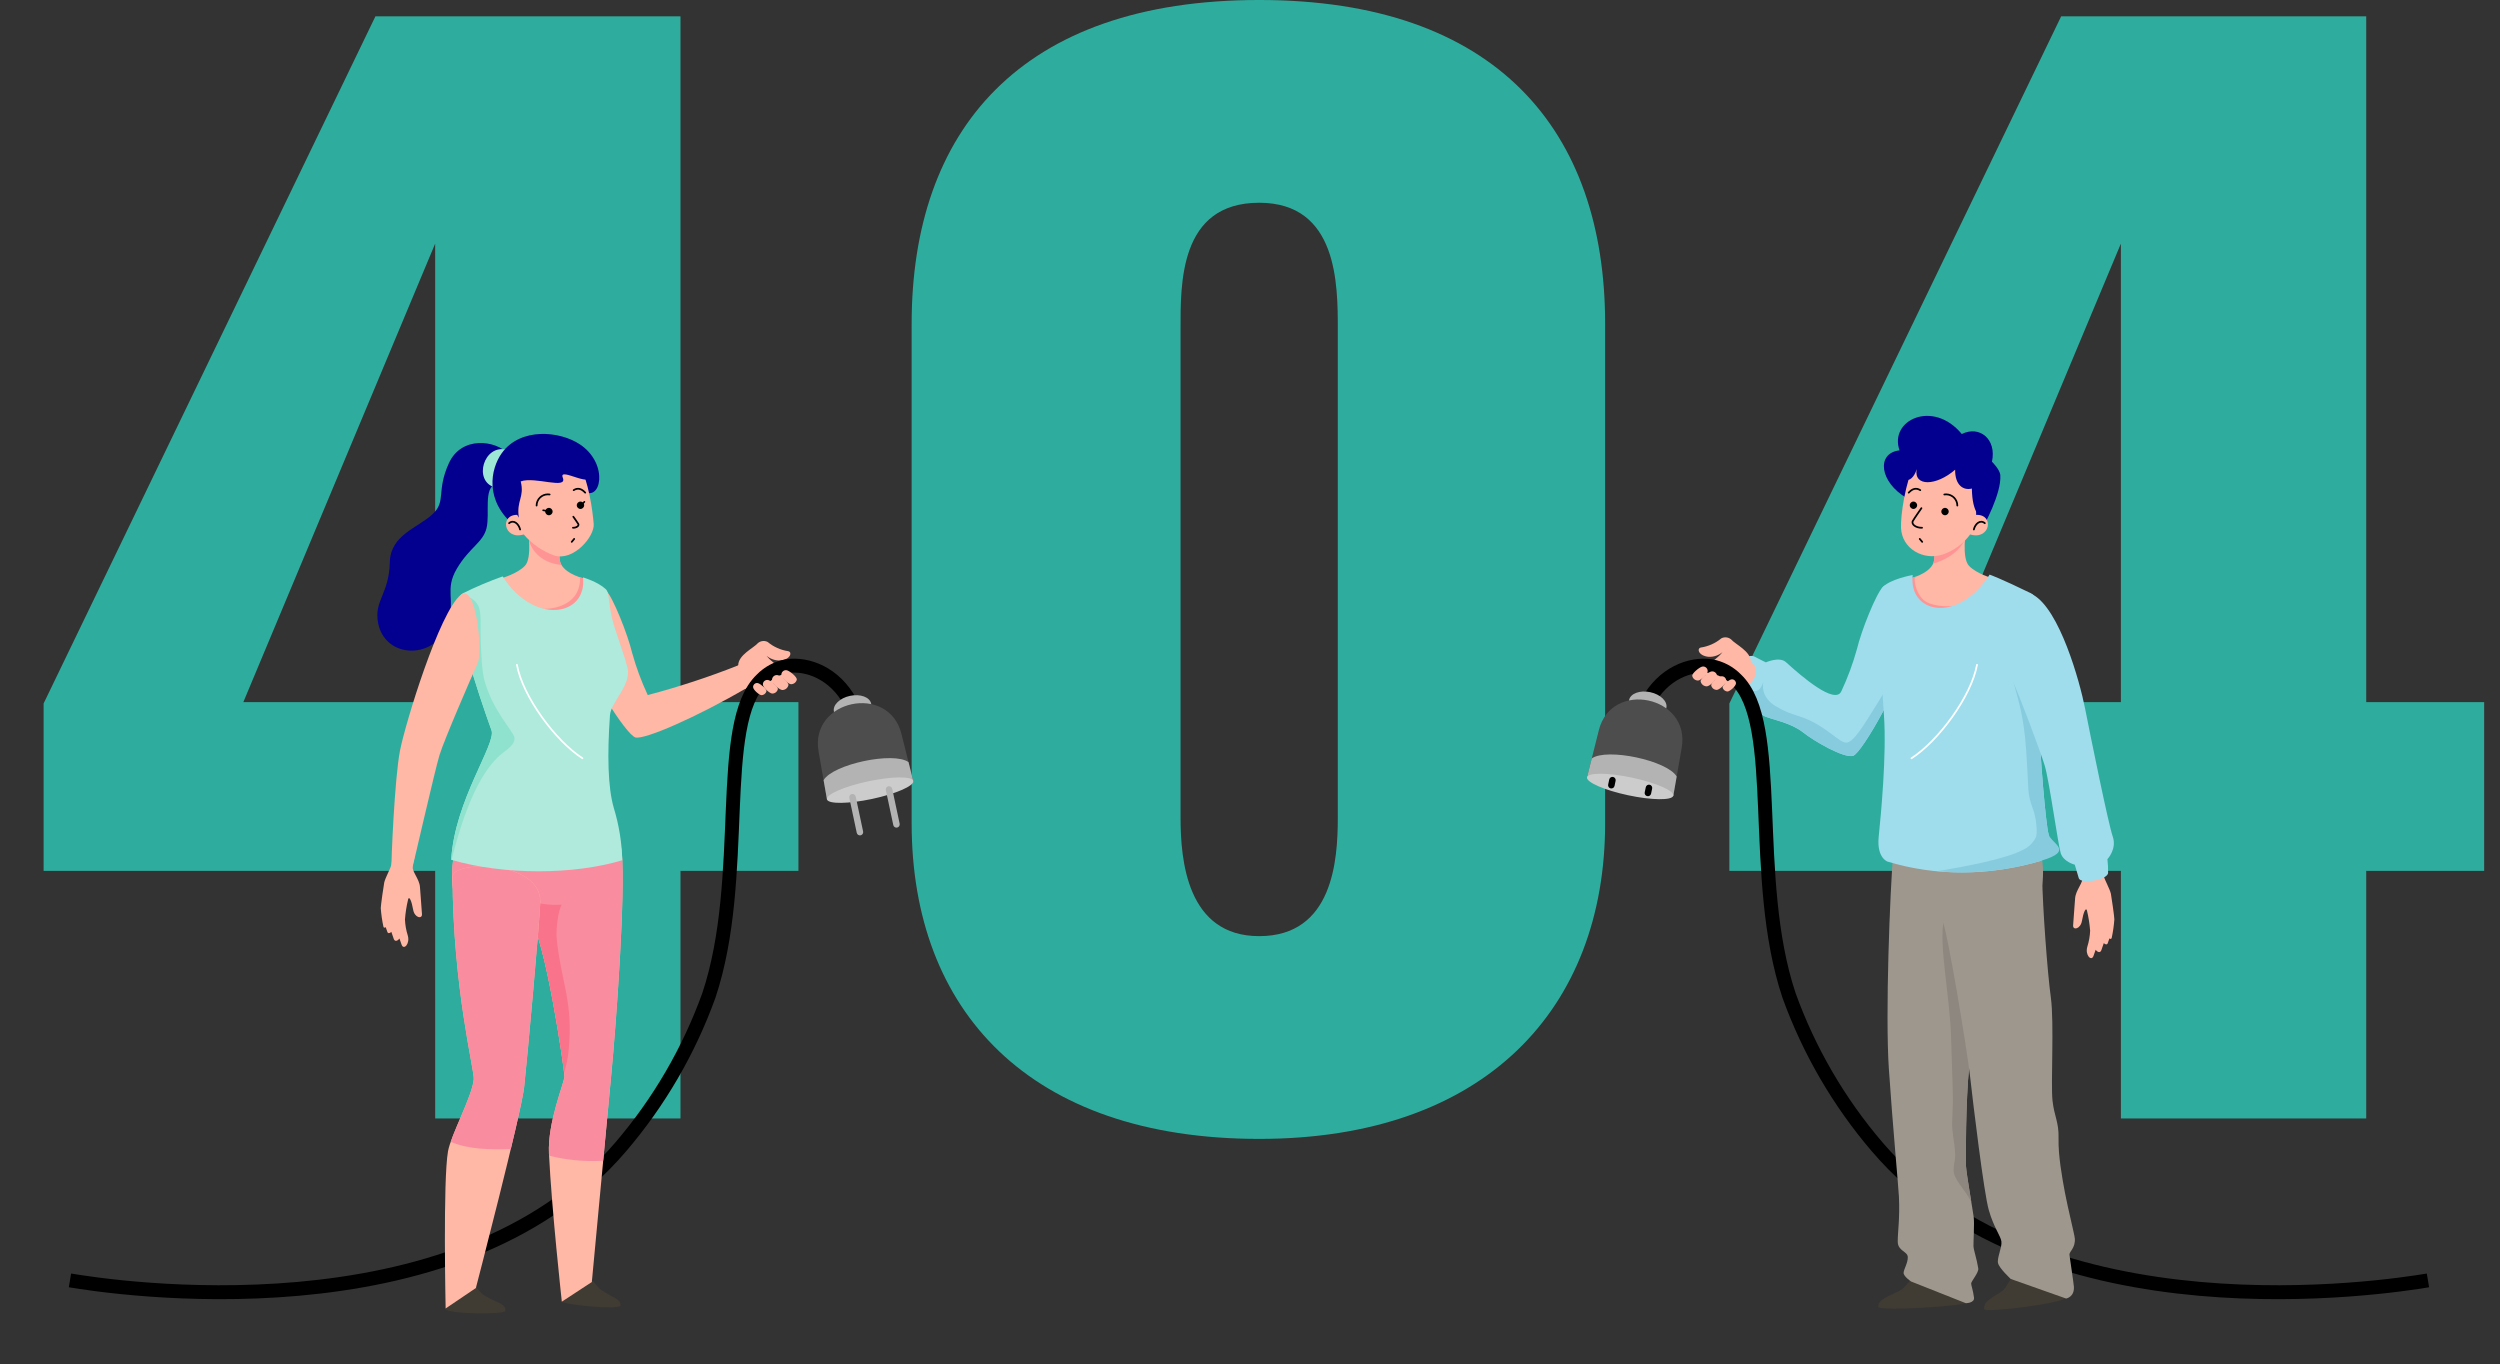 <?xml version="1.0" encoding="UTF-8" standalone="no"?><!DOCTYPE svg PUBLIC "-//W3C//DTD SVG 1.1//EN" "http://www.w3.org/Graphics/SVG/1.1/DTD/svg11.dtd"><svg width="100%" height="100%" viewBox="0 0 799 436" version="1.1" xmlns="http://www.w3.org/2000/svg" xmlns:xlink="http://www.w3.org/1999/xlink" xml:space="preserve" xmlns:serif="http://www.serif.com/" style="fill-rule:evenodd;clip-rule:evenodd;stroke-miterlimit:10;"><rect x="0" y="0" width="799" height="436" fill="#333333" stroke="none"/><g><g><g><path d="M139.082,278.32l-125.143,-0l0,-53.488l106.045,-219.607l97.5,-0l0,219.172l37.694,-0l0,53.923l-37.694,-0l0,79.146l-78.4,0l-0.002,-79.146Zm0,-53.923l0,-146.55l-61.315,146.55l61.315,-0Z" style="fill:#2ead9e;fill-rule:nonzero;"/><path d="M291.362,263.1l0,-159.6c0,-61.751 34.678,-103.5 111.07,-103.5c75.89,-0 110.568,41.747 110.568,103.5l0,159.6c0,59.142 -38.2,100.889 -110.568,100.889c-73.378,-0 -111.07,-40.877 -111.07,-100.889Zm136.2,-1.739l0,-156.119c0,-14.351 0,-40.443 -25.129,-40.443c-25.632,-0 -25.129,26.092 -25.129,40.443l0,156.119c0,13.48 2.009,37.833 25.129,37.833c23.62,-0 25.128,-24.352 25.128,-37.833l0.001,-0Z" style="fill:#2ead9e;fill-rule:nonzero;"/><path d="M677.839,278.32l-125.139,-0l0,-53.488l106.045,-219.607l97.5,-0l0,219.172l37.694,-0l0,53.923l-37.694,-0l0,79.146l-78.406,0l0,-79.146Zm0,-53.923l0,-146.55l-61.315,146.55l61.315,-0Z" style="fill:#2ead9e;fill-rule:nonzero;"/></g><path d="M601.76,187.589c-2.2,2.221 -6.912,14.057 -8.284,19.865c-1.285,4.637 -2.957,9.159 -5,13.516c-2.042,4.357 -12.7,-4.795 -17.68,-9.337c-2.085,-1.9 -6.424,0.06 -6.424,0.06c0,0 -2.215,-1.066 -3.39,-1.722c-4.486,-2.5 -8.827,9.369 -3.872,10.718c1.416,0.617 2.741,1.424 3.937,2.4c1.197,0.976 0.512,4.748 2.895,5.812c2.383,1.064 8.387,2.063 12.277,5.131c3.89,3.068 13.067,8.288 15.979,7.544c2.912,-0.744 16.55,-25.347 16.907,-32.142c0.357,-6.795 -3.2,-26.027 -7.341,-21.845l-0.004,-0Z" style="fill:#9fdded;"/><path d="M608.42,200.708c0.006,2.7 -0.283,5.392 -0.86,8.029c-1.312,5.975 -3.725,9.87 -7.152,15.4c-4.777,7.713 -8.032,13.195 -10.342,13.2c-2.31,0.005 -6.074,-4.929 -13.313,-7.808c-2.7,-1.075 -5.255,-1.413 -9.022,-3.741c-1.711,-0.876 -3.071,-2.313 -3.851,-4.071c-0.438,-1.196 -0.552,-2.487 -0.33,-3.741c-0.68,2.05 -1.524,2.684 -2.2,2.861c-1.149,0.3 -2.023,-0.663 -4.181,-1.43c-0.639,-0.225 -1.295,-0.4 -1.962,-0.521c0.29,0.881 1.005,1.559 1.9,1.8c1.416,0.617 2.741,1.424 3.937,2.4c1.197,0.976 0.512,4.748 2.895,5.812c2.383,1.064 8.387,2.063 12.277,5.131c3.89,3.068 13.067,8.288 15.979,7.544c2.912,-0.744 16.55,-25.347 16.907,-32.142c0.044,-2.923 -0.184,-5.843 -0.682,-8.723Z" style="fill:#87ccde;fill-rule:nonzero;"/><path d="M559.573,211.515c0,-3.378 -4.883,-5.524 -6.35,-7.195c-0.87,-0.7 -2.077,-0.825 -3.072,-0.316c-1.873,1.56 -4.138,2.578 -6.549,2.944c-1.391,0.267 -0.8,2.671 2.5,2.972c1.609,0.071 3.187,-0.467 4.416,-1.507c-2.688,3.412 -7.31,5.014 -7.553,5.76c-0.243,0.746 8.01,4.539 9,4.469c0.99,-0.07 2.376,0.359 3.588,-0.866c1.847,1.373 1.7,1.155 1.7,1.155c2.156,1.136 6.2,-4.82 2.317,-7.416l0.003,-0Z" style="fill:#ffb7a6;"/><path d="M526.581,224.373c4.915,-9.132 13.607,-12.455 20.258,-11.471c3.067,0.551 5.885,2.049 8.056,4.283c14.743,14.066 4.272,63.136 16.87,100.929c6.387,17.706 15.93,34.109 28.166,48.411c52.866,61.946 163.165,44.854 176.041,42.69" style="fill:none;stroke:#000;stroke-width:4.45px;"/><path d="M520.659,223.701c0.44,-2.069 3.465,-3.183 6.752,-2.484c3.286,0.699 5.598,2.946 5.158,5.016c-0.44,2.07 -3.466,3.183 -6.753,2.484c-3.286,-0.698 -5.597,-2.946 -5.157,-5.016Z" style="fill:#b3b3b3;"/><path d="M510.985,233.374c4.079,-16.269 29.377,-10.892 26.485,5.63l-2.684,15.338l-27.586,-5.863l3.785,-15.105Z" style="fill:#4d4d4d;"/><path d="M535.866,248.17l-1.08,6.168l-27.586,-5.863l1.523,-6.074c4.816,-3.459 24.152,0.655 27.143,5.769Z" style="fill:#b3b3b3;"/><path d="M507.2,248.475c-0.2,1.568 5.715,4.109 13.2,5.7c7.485,1.591 13.924,1.677 14.381,0.163c0.466,-1.542 -5.433,-4.149 -13.184,-5.8c-7.751,-1.651 -14.195,-1.662 -14.397,-0.063Z" style="fill:#ccc;"/><path d="M525.649,253.221l0.345,-1.625c0.12,-0.561 0.672,-0.919 1.233,-0.8c0.561,0.119 0.919,0.671 0.8,1.232l-0.345,1.625c-0.119,0.561 -0.672,0.919 -1.233,0.8c-0.56,-0.119 -0.919,-0.671 -0.8,-1.232Z"/><path d="M513.97,250.74l0.345,-1.624c0.12,-0.561 0.672,-0.92 1.233,-0.801c0.561,0.12 0.919,0.672 0.8,1.233l-0.345,1.624c-0.12,0.561 -0.672,0.92 -1.233,0.801c-0.561,-0.12 -0.919,-0.672 -0.8,-1.233Z"/><path d="M540.839,216.042c-0.127,-0.818 2.15,-2.7 3.123,-2.985c0.119,-0.031 0.241,-0.046 0.364,-0.046c0.793,-0 1.447,0.653 1.447,1.447c-0,0.025 -0.001,0.051 -0.003,0.077c-0.016,0.983 -2.17,2.856 -3.021,2.97c-0.9,0.029 -1.703,-0.586 -1.91,-1.463Z" style="fill:#ffb7a6;"/><path d="M543.517,217.802c-0.135,-0.871 2.289,-2.876 3.325,-3.177c0.127,-0.033 0.257,-0.049 0.388,-0.049c0.845,-0 1.54,0.695 1.54,1.54c-0,0.027 -0.001,0.055 -0.003,0.082c-0.018,1.046 -2.311,3.04 -3.216,3.16c-0.958,0.033 -1.814,-0.622 -2.034,-1.556Z" style="fill:#ffb7a6;"/><path d="M546.896,219.075c-0.124,-0.793 2.088,-2.622 3.032,-2.9c0.117,-0.031 0.237,-0.046 0.358,-0.046c0.768,-0 1.4,0.632 1.4,1.4c-0,0.026 -0.001,0.053 -0.003,0.08c-0.016,0.954 -2.107,2.773 -2.933,2.882c-0.874,0.03 -1.654,-0.568 -1.854,-1.419l0,0.003Z" style="fill:#ffb7a6;"/><path d="M550.549,219.733c-0.11,-0.707 1.86,-2.336 2.7,-2.581c0.103,-0.027 0.208,-0.04 0.314,-0.04c0.686,-0 1.25,0.564 1.25,1.25c0,0.023 -0,0.045 -0.002,0.068c-0.013,0.849 -1.877,2.47 -2.612,2.568c-0.778,0.026 -1.474,-0.506 -1.652,-1.265l0.002,-0Z" style="fill:#ffb7a6;"/><path d="M611.149,408.442c0,-0 -2.671,3.418 -3.951,4.042c-4.11,2 -7.033,2.95 -6.922,5.16c0.076,1.549 28.266,-0.233 28.451,-1.416c0.185,-1.183 -17.578,-7.786 -17.578,-7.786Z" style="fill:#403b33;"/><path d="M605.148,271.614c-1.162,13.706 -2.628,52.654 -1.472,69.927c1.156,17.273 3.1,38.121 3.221,40.9c0.325,7.148 -0.4,11.364 -0.381,14.392c0.019,3.028 3.16,3.055 3.214,4.935c0.054,1.88 -1.277,3.831 -1.336,5c-0.059,1.169 2.393,2.8 2.393,2.8l17.506,6.938c0,-0 2.817,-0.048 2.6,-1.781c-0.308,-2.448 -0.938,-3.933 -0.912,-4.565c0.026,-0.632 2.474,-3.511 2.282,-4.729c-0.53,-3.343 -1.5,-5.861 -1.541,-7.184c-0.041,-1.323 0.334,-7.239 0.074,-9.266c-0.26,-2.027 -2.359,-13.936 -2.464,-16.3c-0.105,-2.364 -0.1,-20.57 1.026,-31.925c1.126,-11.355 4.171,-39.2 8.86,-44.161c4.689,-4.961 12.029,-4.619 13.788,-10.627c1.645,-6.068 1.147,-12.521 -1.411,-18.264c-2.372,-4.968 -44.183,-10.979 -45.447,3.907l0,0.003Z" style="fill:#9e978e;"/><path d="M630.02,384.114c-0.7,-4.274 -1.62,-9.884 -1.688,-11.43c-0.1,-2.368 -0.1,-20.57 1.026,-31.925c1.126,-11.355 4.171,-39.2 8.86,-44.161c0.309,-0.327 0.634,-0.636 0.975,-0.928c-8.143,-0.458 -16.633,-7.723 -17.951,-1.554c-1.677,7.856 2.027,24.641 2.355,38.086c0.328,13.445 0.758,17.387 0.43,23.282c-0.328,5.895 -0.029,5.331 0.621,10.692c0.65,5.361 -0.251,4.1 -0.257,7.982c-0.006,2.732 3.327,5.607 5.629,9.956Z" style="fill:#8e877f;"/><path d="M643.187,407.716c0,-0 -2.23,4.144 -3.137,4.777c-3.45,2.41 -6.4,3.444 -5.851,5.961c0.261,1.18 26.276,-1.979 26.063,-3.837c-0.213,-1.858 -17.075,-6.9 -17.075,-6.9l0,-0.001Z" style="fill:#403b33;"/><path d="M620.913,294.536c1.556,3.5 7.734,40.716 8.725,49.507c0.991,8.791 4.407,37.222 5.989,42.731c1.582,5.509 3.749,8.163 4.021,9.983c0.272,1.82 -1.464,5.278 -1.08,6.938c0.384,1.66 4.068,5.06 4.068,5.06l17.694,6.257c0,-0 2.7,-0.436 2.487,-3.8c-0.057,-0.906 -1.3,-9.26 -1.424,-10.2c-0.124,-0.94 1.964,-2.132 1.719,-5.209c-0.1,-1.23 -2.242,-9.735 -3.164,-14.671c-0.922,-4.936 -2.171,-11.936 -2.034,-17.26c0.137,-5.324 -1.354,-6.91 -1.933,-12.122c-0.579,-5.212 0.572,-24.986 -0.531,-32.938c-1.076,-7.757 -2.628,-28.722 -2.772,-38.614c-0.069,-4.65 -36.118,4.529 -31.765,14.333l0,0.005Z" style="fill:#9e978e;"/><path d="M616.344,169.952c0,-0 3.143,7.121 1.377,10.415c-1.766,3.294 -7.388,4.532 -7.388,4.532c-0.435,14.1 18.264,14.559 26.31,-0.147c0,-0 -4.889,-1.359 -7.339,-3.9c-2.45,-2.541 -0.944,-11.69 -0.944,-11.69c-0.867,-4.051 -9.706,-4.771 -12.016,0.786l0,0.004Z" style="fill:#ffb7a6;"/><path d="M627.994,172.487c0.133,-1.885 0.366,-3.321 0.366,-3.321c-0.867,-4.051 -9.706,-4.771 -12.016,0.786c0,-0 3,6.807 1.473,10.187c4.341,-1.286 8.158,-3.622 10.177,-7.652Z" style="fill:#ff9495;"/><path d="M616.215,192.655c-3.778,-1.635 -4.493,-7.1 -4.236,-7.848c0.088,-0.209 0.225,-0.394 0.4,-0.538c-0.667,0.252 -1.349,0.463 -2.043,0.63c-0.345,11.211 11.393,13.787 20.267,6.992c-3.649,2.322 -10.626,2.392 -14.388,0.764Z" style="fill:#ff9495;fill-rule:nonzero;"/><path d="M611.287,183.774c0,-0 -7.552,1.329 -9.73,4.1c-1.6,2.036 -0.331,28.151 0.557,40.74c0.888,12.589 -0.976,31.965 -1.682,38.78c-0.706,6.815 2.831,7.972 2.831,7.972c15.336,4.655 32.245,4.691 49.106,-0.273c0,0 3.239,-5.379 2.369,-8.41c-0.87,-3.031 -2.824,-24.914 -3.109,-37.914c-0.285,-13 2.734,-36.584 -2.541,-39.161c-9.607,-4.696 -13.209,-5.966 -13.209,-5.966c-10.034,15.73 -25.988,12.548 -24.592,0.135l0,-0.003Z" style="fill:#9fdded;"/><path d="M654.739,266.68c-0.871,-3.033 -2.824,-24.914 -3.11,-37.915c-0.248,-11.263 1.982,-30.457 -0.846,-37.066c0.034,4.202 -0.553,8.386 -1.743,12.417c-2.115,7.109 -6.927,8.438 -5.385,14.455c1.278,4.983 3.038,9.6 3.845,20.533c1.1,14.853 0.087,13.512 2.421,20.025c0.713,1.99 1.452,7.318 0.675,8.578c-0.895,1.769 -2.381,3.172 -4.2,3.964c-5.467,2.858 -18.419,5.319 -27.435,6.772c11.246,1.029 22.584,-0.11 33.4,-3.353c10.817,-3.243 3.247,-5.379 2.378,-8.41Z" style="fill:#87ccde;fill-rule:nonzero;"/><path d="M610.911,242.342c8.649,-5.581 19.1,-19.766 20.944,-29.871" style="fill:none;fill-rule:nonzero;stroke:#fff;stroke-width:0.56px;stroke-linecap:round;stroke-linejoin:round;stroke-miterlimit:4;"/><path d="M609.471,159.225c-8.758,-5.025 -9.939,-14.424 -2.385,-15.291c-3.413,-9.652 10.695,-16.375 19.9,-5.225c5.693,-2.831 11.215,1.671 9.641,8.852c0,-0 2.547,2.467 2.674,4.324c0.41,5.915 -5.385,16.283 -5.385,16.283l-24.448,-8.943l0.003,0Z" style="fill:#03008f;"/><path d="M612.165,147.393c-3.336,6.975 -4.744,17.377 -4.6,21.281c0.249,6.738 7.159,10.545 13.268,8.564c3.539,-1.178 6.627,-3.425 8.836,-6.43c6.407,1.935 7.858,-6.494 1.894,-6.259c0,-0 0.415,-9.832 -0.947,-13.844c-1.362,-4.012 -17.373,-5.569 -18.452,-3.312l0.001,-0Z" style="fill:#ffb7a6;"/><path d="M621.625,162.315c0.001,-0 0.001,-0 0.001,-0c0.647,-0 1.179,0.532 1.179,1.179c0,0.647 -0.532,1.179 -1.179,1.179c-0.646,-0 -1.179,-0.532 -1.179,-1.179c0,-0 0,-0.001 0,-0.001c0,-0.646 0.532,-1.178 1.178,-1.178Z"/><path d="M613.712,156.658c-1.273,-0.835 -2.524,-0.482 -3.687,0.791" style="fill:none;fill-rule:nonzero;stroke:#000;stroke-width:0.56px;stroke-linecap:round;stroke-linejoin:round;stroke-miterlimit:4;"/><path d="M611.539,160.303c0.647,-0 1.179,0.532 1.179,1.179c0,0.647 -0.532,1.179 -1.179,1.179c-0.646,-0 -1.179,-0.532 -1.179,-1.179c0.001,-0.647 0.533,-1.178 1.179,-1.179Z"/><path d="M621.398,158.042c0.193,-0.032 0.388,-0.048 0.582,-0.048c1.966,0 3.583,1.618 3.583,3.583m-11.475,0.83c0,-0 -2.326,3.331 -2.743,4.086c-0.607,1.1 1.093,2.267 2.93,2.174m-0.724,3.572l0.782,0.943m16.5,-3.954c0.41,-1.763 2.033,-3.277 3.516,-2.018" style="fill:none;fill-rule:nonzero;stroke:#000;stroke-width:0.56px;stroke-linecap:round;stroke-linejoin:round;stroke-miterlimit:4;"/><path d="M609.166,153.165c0.912,0.762 2.665,-0.625 3.41,-3.223c-1.021,5.659 6.279,5.417 12.287,0.168c-0.081,5.024 2.715,6.737 5.345,6.021c0.074,4.126 0.752,6.377 1.662,7.906c0,0 4.31,-13.549 2.223,-16.033c-2.087,-2.484 -20.037,-4.779 -22.148,-3c-2.111,1.779 -2.779,8.157 -2.779,8.157l0,0.004Z" style="fill:#03008f;"/><path d="M664.804,276.861c0,0 0.376,1.648 0.742,3.419c0.366,1.771 -2.175,4.192 -2.339,6.832c-0.164,2.64 -0.563,7.059 -0.64,8.674c-0.077,1.615 2.38,1.178 2.837,-1.522c0.457,-2.7 1.222,-4.33 1.57,-3.34c0.522,2.152 0.868,4.342 1.036,6.55c-0.077,1.729 -0.379,3.441 -0.9,5.092c-0.8,2.688 1.3,4.8 1.961,2.969c0.367,-1.022 0.705,-2 0.705,-2c0.633,0.874 1.47,1.045 1.806,0.18l0.79,-2.3c0.487,0.52 1.069,0.538 1.247,0.076c0.211,-0.551 0.377,-1.055 0.552,-1.582c0.259,0.175 0.607,0.355 0.739,-0.2c0.414,-1.942 0.694,-3.91 0.839,-5.89c0.021,-0.623 -0.94,-7.455 -1.111,-8.191c-0.361,-1.55 -1.968,-4.378 -2.244,-5.556c-0.276,-1.178 -0.883,-5.05 -0.883,-5.05l-6.707,1.839Z" style="fill:#ffb7a6;"/><path d="M666.387,226.423c1.746,8.886 7.45,36.962 8.844,40.938c1.394,3.976 -1.707,7.24 -1.707,7.24c0.183,1.493 0.258,2.997 0.222,4.5c-0.565,2.285 -8.76,3.5 -9.368,1.581c-0.349,-1.1 -1.278,-4.331 -1.278,-4.331c0,0 -3.633,-0.881 -4.5,-3.7c-0.867,-2.819 -3.648,-23.18 -5.119,-28.017c-1.471,-4.837 -8.055,-22.209 -9.829,-26.071c-1.774,-3.862 -2.3,-33.137 6.127,-28.472c8.427,4.665 14.86,27.444 16.608,36.332Z" style="fill:#9fdded;"/><path d="M193.739,188.763c2.2,2.221 6.913,14.056 8.284,19.864c1.286,4.638 2.958,9.159 5,13.517c9.813,-2.587 19.463,-5.755 28.9,-9.487c4.755,-1.949 6.337,5.108 2.7,7.23c-16.206,9.444 -32.616,16.55 -35.527,15.806c-2.911,-0.744 -15.979,-21.139 -16.336,-27.936c-0.357,-6.797 2.842,-23.177 6.982,-18.994l-0.003,-0Z" style="fill:#ffb7a6;"/><path d="M235.929,212.689c0,-3.379 4.884,-5.524 6.351,-7.2c0.871,-0.701 2.078,-0.825 3.073,-0.316c1.874,1.56 4.138,2.578 6.548,2.943c1.392,0.267 0.8,2.671 -2.5,2.973c-1.608,0.072 -3.185,-0.467 -4.414,-1.508c2.687,3.412 7.309,5.014 7.552,5.761c0.243,0.747 -8.009,4.539 -9,4.469c-0.991,-0.07 -2.377,0.359 -3.589,-0.866c-1.847,1.373 -1.7,1.155 -1.7,1.155c-2.156,1.136 -6.2,-4.821 -2.319,-7.416l-0.002,0.005Z" style="fill:#ffb7a6;"/><path d="M271.75,224.373c-4.914,-9.132 -13.606,-12.455 -20.257,-11.471c-3.066,0.551 -5.884,2.049 -8.056,4.283c-14.743,14.066 -4.272,63.136 -16.87,100.929c-6.386,17.706 -15.93,34.109 -28.167,48.411c-52.861,61.946 -163.161,44.854 -176.04,42.69" style="fill:none;stroke:#000;stroke-width:4.45px;"/><path d="M271.676,222.39c3.286,-0.698 6.312,0.415 6.752,2.485c0.44,2.069 -1.871,4.317 -5.158,5.016c-3.287,0.698 -6.312,-0.415 -6.752,-2.485c-0.44,-2.07 1.871,-4.317 5.158,-5.016Z" style="fill:#b3b3b3;"/><path d="M288.1,234.548c-4.078,-16.269 -29.376,-10.892 -26.485,5.629l2.684,15.335l27.586,-5.864l-3.785,-15.1Z" style="fill:#4d4d4d;"/><path d="M263.22,249.342l1.079,6.168l27.586,-5.864l-1.522,-6.073c-4.813,-3.454 -24.153,0.656 -27.143,5.769Z" style="fill:#b3b3b3;"/><path d="M291.885,249.648c0.2,1.569 -5.715,4.109 -13.2,5.7c-7.485,1.591 -13.925,1.676 -14.382,0.163c-0.466,-1.542 5.433,-4.15 13.184,-5.8c7.751,-1.65 14.197,-1.661 14.398,-0.063Z" style="fill:#ccc;"/><path d="M273.476,254.573l2.374,11.168c0.119,0.561 -0.239,1.113 -0.8,1.233c-0.561,0.119 -1.113,-0.24 -1.233,-0.801l-2.374,-11.168c-0.119,-0.561 0.24,-1.113 0.801,-1.232c0.561,-0.12 1.113,0.239 1.232,0.8Z" style="fill:#b3b3b3;"/><path d="M285.153,252.091l2.374,11.169c0.119,0.561 -0.24,1.113 -0.801,1.232c-0.561,0.119 -1.113,-0.239 -1.232,-0.8l-2.374,-11.169c-0.119,-0.561 0.24,-1.113 0.8,-1.232c0.561,-0.119 1.114,0.239 1.233,0.8Z" style="fill:#b3b3b3;"/><path d="M254.661,217.215c0.127,-0.818 -2.151,-2.7 -3.125,-2.985c-0.118,-0.031 -0.24,-0.046 -0.363,-0.046c-0.793,-0 -1.447,0.653 -1.447,1.447c0,0.025 0.001,0.051 0.002,0.076c0.017,0.984 2.172,2.857 3.022,2.971c0.901,0.029 1.705,-0.586 1.911,-1.463Z" style="fill:#ffb7a6;"/><path d="M251.986,218.976c0.135,-0.871 -2.29,-2.876 -3.325,-3.178c-0.126,-0.033 -0.256,-0.05 -0.387,-0.05c-0.844,0 -1.539,0.695 -1.539,1.539c0,0.028 0.001,0.056 0.002,0.084c0.017,1.046 2.311,3.041 3.216,3.161c0.959,0.032 1.814,-0.623 2.033,-1.556Z" style="fill:#ffb7a6;"/><path d="M248.607,220.248c0.124,-0.793 -2.088,-2.622 -3.032,-2.9c-0.116,-0.031 -0.236,-0.046 -0.357,-0.046c-0.768,-0 -1.4,0.632 -1.4,1.4c0,0.026 0.001,0.053 0.002,0.08c0.016,0.955 2.107,2.774 2.933,2.883c0.875,0.03 1.655,-0.568 1.854,-1.42l0,0.003Z" style="fill:#ffb7a6;"/><path d="M244.954,220.907c0.11,-0.708 -1.859,-2.336 -2.7,-2.581c-0.102,-0.027 -0.208,-0.04 -0.314,-0.04c-0.686,-0 -1.25,0.564 -1.25,1.25c-0,0.022 0,0.045 0.001,0.067c0.014,0.85 1.877,2.471 2.613,2.569c0.779,0.025 1.473,-0.507 1.651,-1.265l-0.001,-0Z" style="fill:#ffb7a6;"/><path d="M189.524,409.359c0.715,1.044 1.565,1.988 2.527,2.808c3.785,2.7 6.39,2.847 6.28,5.058c-0.078,1.548 -18.736,-0.2 -18.921,-1.378c-0.185,-1.178 10.114,-6.488 10.114,-6.488Z" style="fill:#403b33;"/><path d="M198.72,272.2c1.164,13.706 -1.613,53.195 -3.483,72.592c-0.99,10.26 -6.086,64.942 -6.086,64.942l-9.592,6.281c0,-0 -3.233,-29.355 -4.111,-47.294c-0.492,-10.048 4.882,-22.608 4.943,-24.632c0.067,-2.2 -6.286,-45.124 -10.975,-50.082c-4.689,-4.958 -23.19,-1.887 -24.365,-8.036c-1.06,-6.11 -0.575,-12.39 1.412,-18.264c1.9,-5.168 50.994,-10.394 52.257,4.493Z" style="fill:#ffb7a6;"/><path d="M192.771,370.975c1.082,-11.554 2.082,-22.206 2.466,-26.183c1.87,-19.4 4.647,-58.886 3.483,-72.592c-1.263,-14.887 -50.36,-9.661 -52.257,-4.493c-1.987,5.874 -2.472,12.154 -1.412,18.264c1.175,6.149 19.675,3.077 24.365,8.036c4.69,4.959 11.042,47.885 10.975,50.082c-0.061,2.024 -5.435,14.584 -4.943,24.632c0.011,0.208 0.023,0.425 0.033,0.637c5.647,1.42 11.478,1.966 17.29,1.617Z" style="fill:#fa8c9f;"/><path d="M177.974,300.608c-0.447,-4.021 0.539,-9.784 1.54,-11.479c-2.857,0.201 -5.728,-0.046 -8.509,-0.734c-5.772,-1.444 -8.073,-4.1 -11.882,-5.574c-3.049,-1.176 -7.635,-1.808 -14.435,0.565c0.09,0.884 0.2,1.752 0.363,2.585c1.175,6.149 19.675,3.077 24.365,8.036c4.319,4.568 10.047,41.334 10.871,48.818c0.711,-2.245 1.19,-4.557 1.427,-6.9c1.55,-15.583 -2.2,-21.454 -3.74,-35.317Z" style="fill:#f9738a;fill-rule:nonzero;"/><path d="M152.009,411.018c0.636,0.981 1.394,1.877 2.256,2.666c3.449,2.41 7.754,2.795 7.2,5.313c-0.261,1.18 -19.426,1.059 -19.213,-0.8c0.213,-1.859 9.757,-7.179 9.757,-7.179Z" style="fill:#403b33;"/><path d="M172.686,288.151c-0.008,3.833 -4.177,50.466 -5.167,59.257c-0.99,8.791 -15.429,64.246 -15.429,64.246l-9.664,6.532c0,0 -0.882,-40.961 0.755,-50.226c0.928,-5.246 7.88,-17.852 8.229,-23.086c0.2,-2.962 -6.658,-29.187 -6.784,-64.6c-0.019,-5.39 28.089,-5.407 28.06,7.876l0,0.001Z" style="fill:#ffb7a6;"/><path d="M172.686,288.151c0.029,-13.283 -28.079,-13.266 -28.06,-7.876c0.126,35.412 6.981,61.637 6.784,64.6c-0.293,4.4 -5.235,13.983 -7.362,20.051c5.812,2.486 12.5,2.49 19.2,2.332c2.2,-9.207 3.947,-16.993 4.269,-19.849c0.992,-8.792 5.161,-55.425 5.169,-59.258Z" style="fill:#fa8c9f;"/><path d="M180.713,169.952c0,-0 -3.142,7.121 -1.376,10.415c1.766,3.294 7.386,4.532 7.386,4.532c0.435,14.1 -18.262,14.559 -26.31,-0.147c0,-0 4.89,-1.359 7.339,-3.9c2.449,-2.541 0.945,-11.69 0.945,-11.69c0.868,-4.051 9.706,-4.771 12.016,0.786l0,0.004Z" style="fill:#ffb7a6;"/><path d="M179.446,180.542c-0.035,-0.059 -0.077,-0.114 -0.109,-0.174c-1.766,-3.294 1.376,-10.415 1.376,-10.415c-2.31,-5.557 -11.148,-4.837 -12.016,-0.786c0,-0 0.264,1.62 0.39,3.681c1.382,4.501 5.407,7.294 10.359,7.694Z" style="fill:#ff9495;"/><path d="M185.351,184.507c0.137,1.939 -0.34,3.873 -1.363,5.526c-2.249,3.454 -7.328,5.2 -13.234,4.354c7.939,3.284 16.261,-0.024 15.969,-9.488c0,-0 -0.556,-0.122 -1.372,-0.392Z" style="fill:#ff9495;fill-rule:nonzero;"/><path d="M186.332,184.535c0,-0 4.654,1.337 7.238,3.73c1.272,1.177 0.789,3.963 2.027,9.243c1.078,4.605 3.637,10.685 4.933,15.858c1.391,5.549 -5.281,10.911 -5.587,15.245c-0.889,12.59 -0.68,22.987 1.214,29.571c1.666,5.434 2.581,11.07 2.717,16.752c-15.337,4.657 -37.81,4.812 -54.672,-0.151c1.1,-18.987 14.444,-37.028 12.888,-41.364c-3.921,-10.928 -14.354,-41.153 -9.121,-43.814c4.116,-2.05 8.352,-3.847 12.685,-5.383c10.035,15.73 27.075,12.726 25.678,0.313Z" style="fill:#afeadc;"/><path d="M160.81,240.534c1.058,-0.805 3.737,-2.53 3.63,-4.621c-0.107,-2.091 -7.186,-8.694 -9.792,-19.144c-0.436,-2.324 -0.694,-4.678 -0.77,-7.042c-0.763,-10.6 0.7,-14.687 -1.98,-17.494c-1.23,-1.194 -2.838,-1.925 -4.548,-2.065c-3.648,4.882 6,32.831 9.74,43.251c1.556,4.336 -11.792,22.377 -12.888,41.364l0.113,0.031c5.396,-21.59 11.479,-30.464 16.495,-34.28Z" style="fill:#8fe2ce;fill-rule:nonzero;"/><path d="M186.146,242.342c-8.648,-5.581 -19.1,-19.766 -20.943,-29.871" style="fill:none;fill-rule:nonzero;stroke:#fff;stroke-width:0.56px;stroke-linecap:round;stroke-linejoin:round;stroke-miterlimit:4;"/><path d="M162.459,145.021c-4.041,-4.306 -14.97,-5.843 -19.014,3.054c-4.044,8.897 -0.8,12.086 -5.085,16.149c-4.767,4.52 -13.579,6.657 -13.777,15.46c-0.232,10.244 -5.088,12.177 -3.756,19.355c2.193,11.813 18.712,11.892 22.384,0.137c2.39,-7.648 -1.21,-10.7 2.838,-17.5c4.048,-6.8 8.346,-8.279 9.456,-12.922c1.11,-4.643 -1.024,-12.569 2.835,-14.028c3.859,-1.459 7.171,-6.449 4.119,-9.7l0,-0.005Z" style="fill:#03008f;"/><path d="M158.139,155.761l3.777,-12.008c-7.326,-1.913 -10.788,10 -3.777,12.008Z" style="fill:#9de7d7;"/><path d="M160.363,144.831c-3.575,5.01 -5.679,15.237 4.256,23.342c8.518,6.951 20.793,-0.749 21.676,-11.347c5.682,4.027 8.486,-8.4 -0.852,-14.736c-6.5,-4.407 -19.16,-5.553 -25.08,2.741Z" style="fill:#03008f;"/><path d="M184.893,147.393c3.336,6.975 4.464,15.459 4.849,20.052c0.341,4.067 -6.535,12.062 -12.644,10.081c-3.763,-1.36 -7.11,-3.676 -9.711,-6.718c-6.407,1.935 -7.857,-6.494 -1.894,-6.259c0,-0 -0.415,-9.832 0.947,-13.844c1.362,-4.012 17.373,-5.569 18.453,-3.312Z" style="fill:#ffb7a6;"/><path d="M175.432,162.315c0,-0 -0,-0 -0.001,-0c-0.646,-0 -1.179,0.532 -1.179,1.179c0,0.647 0.533,1.179 1.179,1.179c0.647,-0 1.179,-0.532 1.179,-1.179c0,-0 0,-0.001 0,-0.001c0,-0.646 -0.531,-1.178 -1.178,-1.178Z"/><path d="M173.591,163.082l1.386,0.245" style="fill:none;fill-rule:nonzero;stroke:#000;stroke-width:0.53px;stroke-linecap:round;stroke-linejoin:round;stroke-miterlimit:4;"/><path d="M183.346,156.658c1.271,-0.835 2.523,-0.482 3.687,0.791" style="fill:none;fill-rule:nonzero;stroke:#000;stroke-width:0.56px;stroke-linecap:round;stroke-linejoin:round;stroke-miterlimit:4;"/><path d="M185.517,160.303c-0.646,0.001 -1.178,0.533 -1.178,1.179c0,0.647 0.533,1.179 1.179,1.179c0.647,-0 1.179,-0.532 1.179,-1.179c0,-0.647 -0.532,-1.179 -1.179,-1.179c0,-0 -0,-0 -0.001,-0Z"/><path d="M186.176,160.998l0.593,-0.613" style="fill:none;fill-rule:nonzero;stroke:#000;stroke-width:0.53px;stroke-linecap:round;stroke-linejoin:round;stroke-miterlimit:4;"/><path d="M175.66,158.042c-0.192,-0.032 -0.387,-0.048 -0.582,-0.048c-1.965,0 -3.583,1.617 -3.584,3.583m11.738,3.564c0,0 1.342,1.877 1.584,2.3c0.349,0.618 -0.631,1.277 -1.691,1.225m0.381,3.57l-0.782,0.943m-16.5,-3.954c-0.411,-1.763 -2.034,-3.277 -3.517,-2.018" style="fill:none;fill-rule:nonzero;stroke:#000;stroke-width:0.56px;stroke-linecap:round;stroke-linejoin:round;stroke-miterlimit:4;"/><path d="M165.817,165.459c-0.815,-5.626 1.88,-6.492 0.6,-11.6c4.5,-1.674 15.033,2.73 13.452,-1.183c-1.581,-3.913 10.971,4.583 8.558,-1.921c-2.413,-6.504 -10.456,-8.9 -15.565,-8.125c-7.938,1.21 -15.2,9.357 -7.043,22.824l-0.002,0.005Z" style="fill:#03008f;"/><path d="M132.626,273.27c0,0 -0.376,1.648 -0.742,3.42c-0.366,1.772 2.175,4.191 2.338,6.83c0.163,2.639 0.563,7.061 0.64,8.676c0.077,1.615 -2.378,1.178 -2.837,-1.523c-0.459,-2.701 -1.221,-4.33 -1.568,-3.339c-0.522,2.152 -0.869,4.342 -1.037,6.55c0.077,1.729 0.379,3.441 0.9,5.091c0.8,2.689 -1.305,4.8 -1.962,2.969c-0.367,-1.021 -0.7,-2 -0.7,-2c-0.633,0.874 -1.468,1.045 -1.8,0.18l-0.789,-2.3c-0.489,0.521 -1.07,0.538 -1.248,0.077c-0.212,-0.551 -0.377,-1.056 -0.552,-1.582c-0.258,0.174 -0.608,0.354 -0.74,-0.2c-0.412,-1.942 -0.693,-3.91 -0.839,-5.89c-0.021,-0.623 0.94,-7.456 1.112,-8.191c0.36,-1.551 1.968,-4.379 2.243,-5.557c0.275,-1.178 0.884,-5.05 0.884,-5.05l6.707,1.839l-0.01,0Z" style="fill:#ffb7a6;"/><path d="M147.276,190.099c-6.868,5.538 -17.685,40.893 -19.433,49.78c-1.748,8.887 -2.885,36.368 -2.7,37.1c0.564,2.285 6.022,2.355 6.631,0.431c0.347,-1.1 7.215,-31.224 8.684,-36.061c1.469,-4.837 10.414,-25.461 12.186,-29.323c1.772,-3.862 -0.521,-25.828 -5.363,-21.923l-0.005,-0.004Z" style="fill:#ffb7a6;"/></g></g></svg>